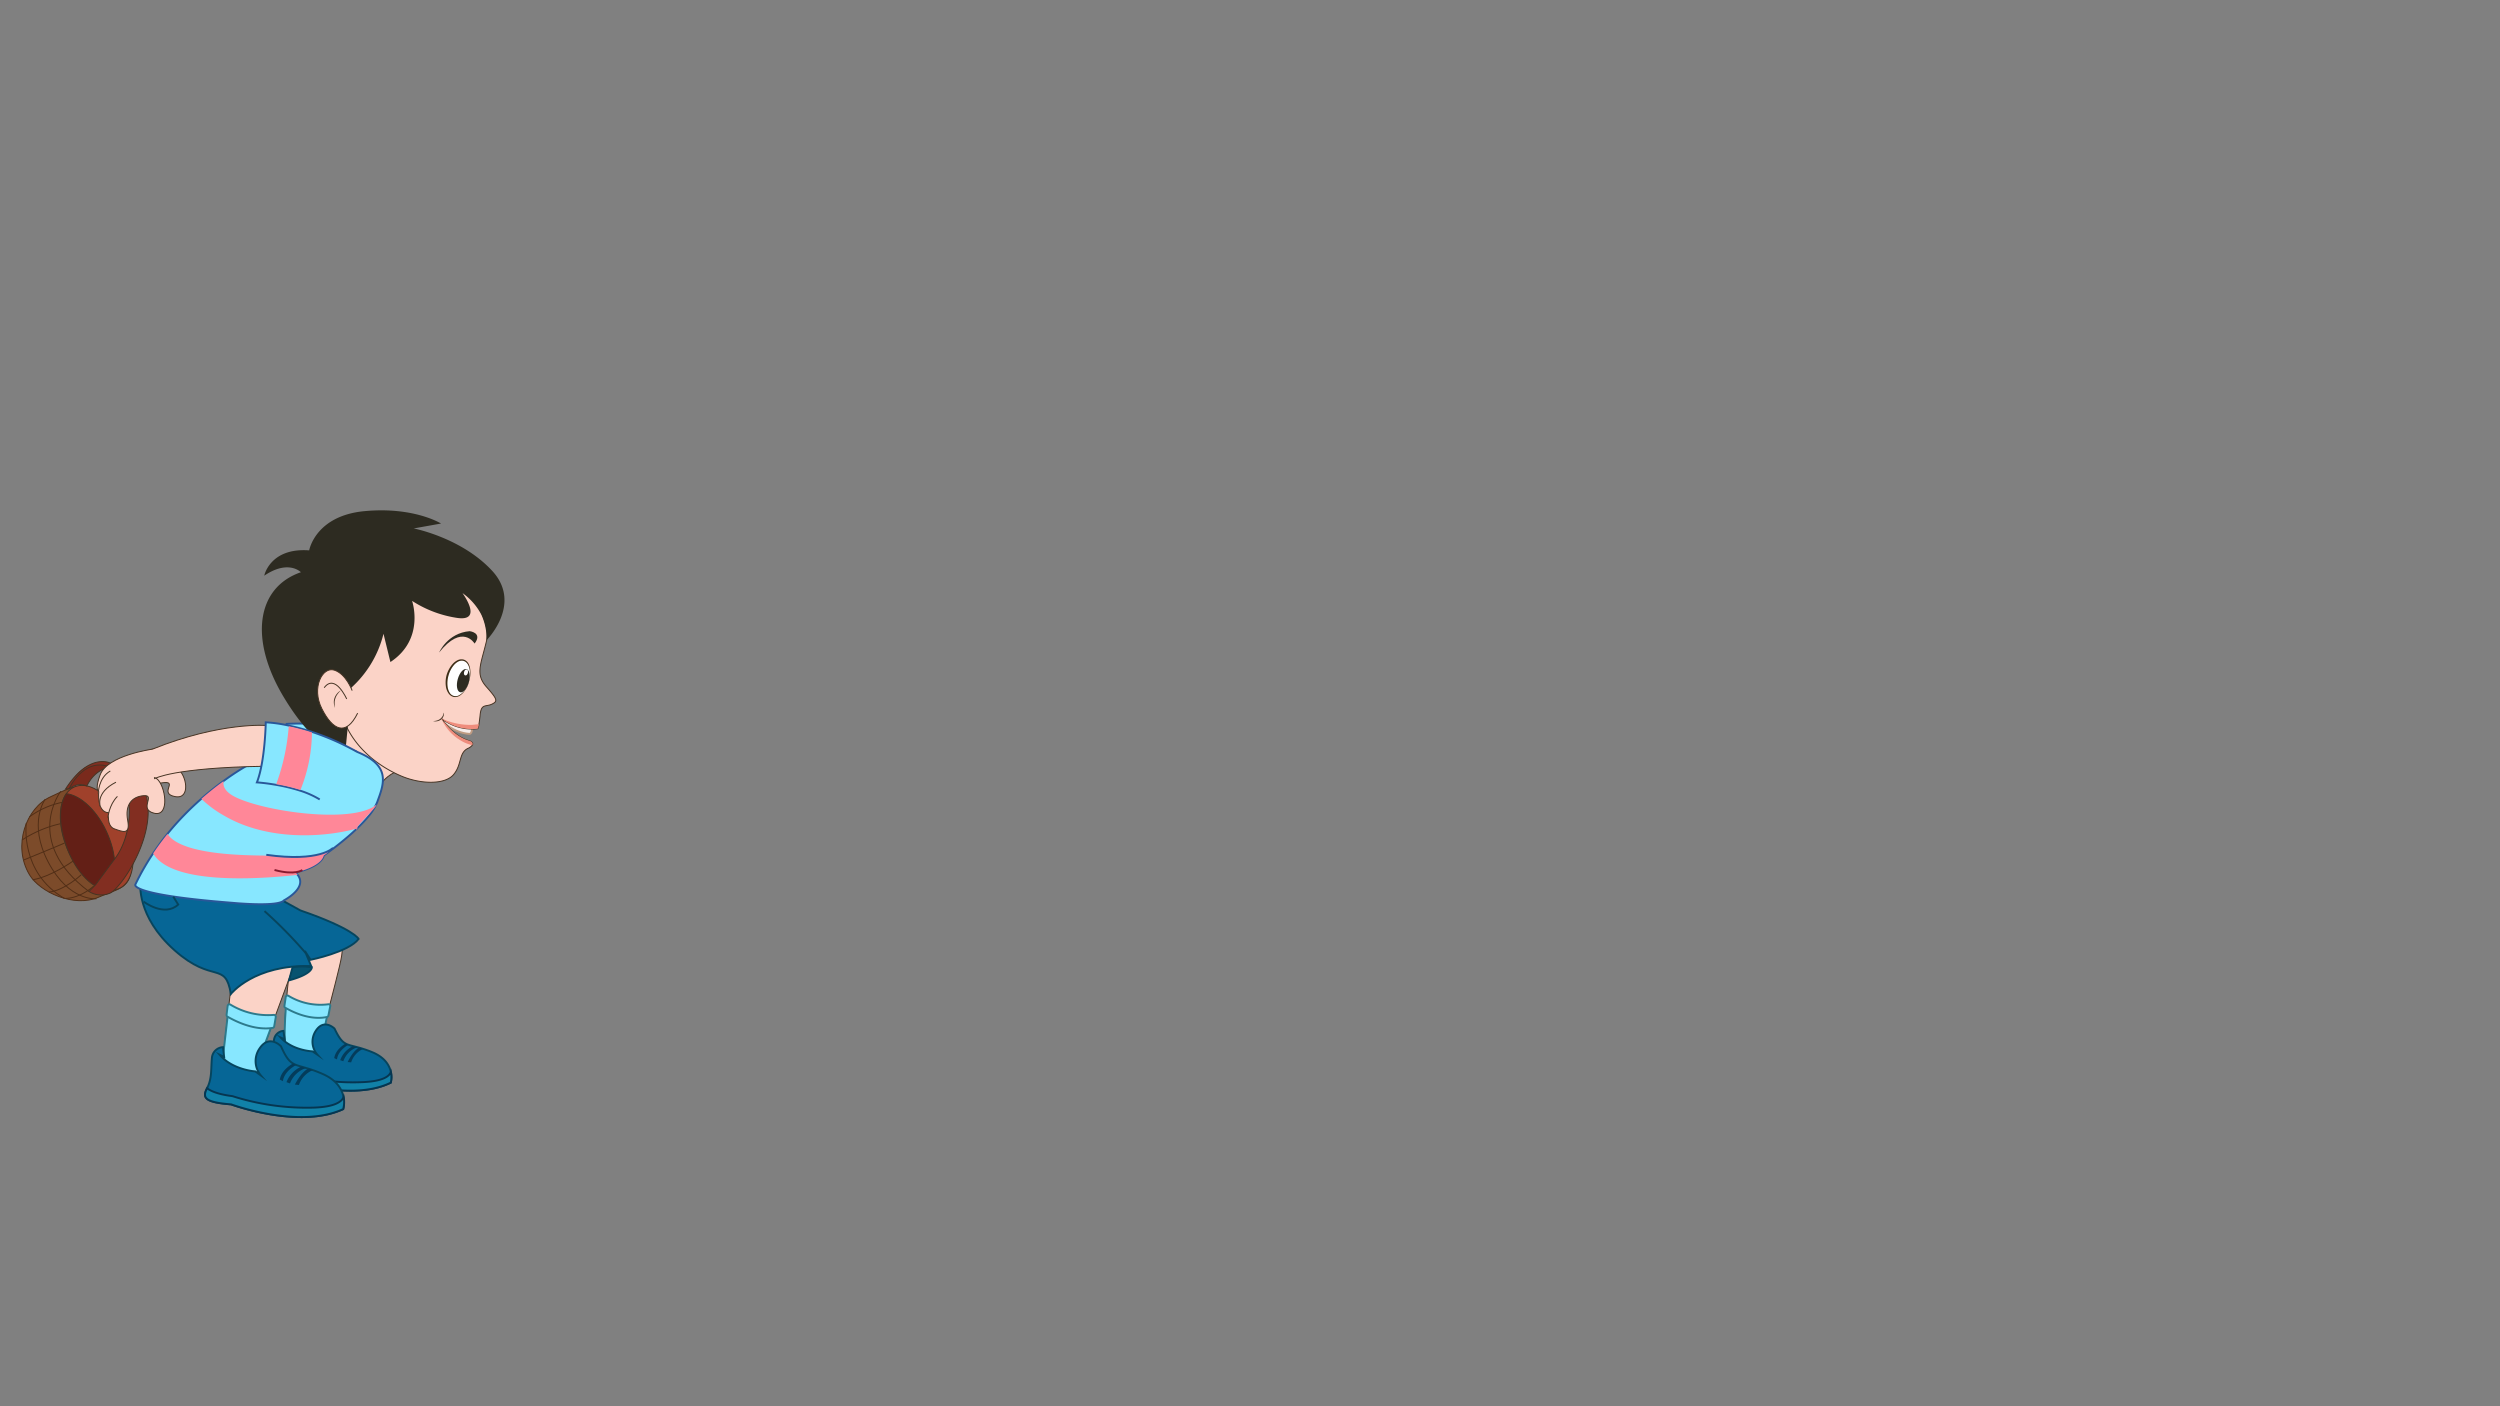 <svg id="Layer_1" data-name="Layer 1" xmlns="http://www.w3.org/2000/svg" viewBox="0 0 1280 720"><rect x="0" y="0" width="1280" height="720" fill="#808080" stroke="none"/><defs><style>.cls-1,.cls-8{fill:#fbd3c7;}.cls-1,.cls-15,.cls-16,.cls-17,.cls-18{stroke:#453323;}.cls-1,.cls-11,.cls-13,.cls-14,.cls-15,.cls-16,.cls-17,.cls-18,.cls-19,.cls-2,.cls-20,.cls-22,.cls-3,.cls-4{stroke-miterlimit:10;}.cls-1,.cls-14,.cls-15,.cls-16,.cls-17,.cls-18,.cls-19{stroke-width:0.5px;}.cls-2,.cls-3{fill:#87e7ff;}.cls-2{stroke:#295799;}.cls-3{stroke:#2d7a8c;}.cls-4{fill:#f7edeb;stroke:#bf9b82;}.cls-5{fill:#2d2b21;}.cls-6{fill:#fff;}.cls-7{fill:#3d2e17;}.cls-9{fill:#453323;}.cls-10{fill:#ef8d7d;}.cls-11{fill:#066696;}.cls-11,.cls-20{stroke:#06455e;}.cls-12,.cls-13{fill:#ff8798;}.cls-13{stroke:#871a2f;}.cls-14{fill:#7c4b2a;}.cls-14,.cls-19{stroke:#512e16;}.cls-15{fill:#a0412b;}.cls-16{fill:#631f16;}.cls-17{fill:#7a2a1c;}.cls-18{fill:#822e21;}.cls-19{fill:none;}.cls-20{fill:#075370;}.cls-21{fill:#043c5b;}.cls-22{fill:#1181a8;stroke:#063651;}</style></defs><path class="cls-1" d="M211.79,392.65s-12.95.65-18.13,11-20.73-17.81-20.73-17.81l6.15-31.09h21.7Z"/><path class="cls-1" d="M147.23,371.92s-23.56-1.55-58.53,9.72c0,0-23.07,2.53-26.72,10.49,0,0-2.91,5.83-.73,6.81,0,0-1.21,8.55,5.1,8.74,0,0-1.21,5.44,2.92,6.61s8.26,2.72,6.8-3.5,1.94-9.72,8.26-10.11-2.92,5.64,5.34,7.19,5.72-11.6,1.21-14.18c-1.7-1-1,0-1,0s9.47-4.47,56.1-5.05C146,388.64,148.93,382.22,147.23,371.92Z"/><path class="cls-1" d="M66,409.72A13.87,13.87,0,0,1,70.85,401"/><path class="cls-1" d="M62.1,405.15s-2.79-5.63,8-10"/><path class="cls-1" d="M61,399.91a10.77,10.77,0,0,1,6.19-9.33"/><path class="cls-2" d="M174.43,402.24c-12-6-32.22-7-32.22-7,4.21-8.55,4.53-24.61,4.53-24.61a156.82,156.82,0,0,1,28.81,1.29"/><path class="cls-1" d="M171.72,503.31c-1,3.91-2,7.93-3,11.68-2.44,9.33-4.54,17-4.54,17-5.1,9.47-18,3.89-18,3.89-.78-4.08-.47-12.23.18-20.55,1-12.49,2.73-25.36,2.73-25.36s24.77-12.62,25.74-7.77S175.12,489.71,171.72,503.31Z"/><path class="cls-1" d="M139.61,523.83l-6,16.32s2.6,7.77-8.41,7S114,542.58,114,542.58L116.81,518l1.4-12.2c4.53-18.94,33.19-13.92,33.19-13.92Z"/><path class="cls-3" d="M133.58,540.15s5.85,17.09-5.16,16.27S114,542.58,114,542.58L116.81,518c6.08,2.36,17,6.21,22.8,5.81Z"/><path class="cls-4" d="M226.24,369.11s5.8,6.09,14.06,6.64c0,0,1.47.34,1.47-3.76S224.37,363.68,226.24,369.11Z"/><path class="cls-1" d="M251.82,360.54c-3.1,1.47-5.46-.45-6,5.61-.22,2.15-.43,3.65-.61,4.69a8.08,8.08,0,0,1-.58,2.26,25.44,25.44,0,0,1-18.31-5l.34.52c.21.3.51.72.89,1.21,2.09,2.73,6.74,7.88,12.94,9.49,0,0,2.22.82,1.33,2.22a5.43,5.43,0,0,1-2.21,1.62c-4.88,2.36-3,8.27-7.39,13.45s-16.69,5-26.74.74-23.79-13.3-29.69-29.11S179,314.59,179,314.59l12.12-12,13.59-4,34.2,3.44s12.93,14.59,10.12,26.41-5.76,16.69,0,23.19S254.92,359.06,251.82,360.54Z"/><path class="cls-5" d="M158.3,281.79s3.1-17.73,28.37-20.09,39.15,6.35,39.15,6.35l-14,2.51s24.53,4.73,40.19,21.72-2.88,35.49-2.88,35.49a29.6,29.6,0,0,0-2.74-13.18,31.5,31.5,0,0,0-9.6-10.93s10.93,14.77-2.81,12.7a58.06,58.06,0,0,1-23-8.72s6.79,19.51-11.09,31.33l-3.54-14.48a55,55,0,0,1-18.91,29.69l1,14-1.77,18.32s-13.74-.15-31.47-29.7-13.89-56,8.86-63.82c0,0-6.35-6.65-18.76,1.77C135.25,294.79,138.21,280.31,158.3,281.79Z"/><ellipse class="cls-6" cx="234.83" cy="347.31" rx="9.39" ry="5.5" transform="translate(-162.65 480.67) rotate(-74.48)"/><path class="cls-7" d="M240.17,348.8a14.2,14.2,0,0,1-2.59,5.36,8.69,8.69,0,0,1-2.24,2.07,4.38,4.38,0,0,1-3.15.59,4.55,4.55,0,0,1-2.66-2,8.15,8.15,0,0,1-1.18-3,14.8,14.8,0,0,1,.32-6.25,15.07,15.07,0,0,1,3-5.52,8.44,8.44,0,0,1,2.56-2,4.61,4.61,0,0,1,3.29-.31,4.4,4.4,0,0,1,2.39,2.13,8.88,8.88,0,0,1,.86,2.93A14.32,14.32,0,0,1,240.17,348.8Zm-.09,0a14.15,14.15,0,0,0,.4-5.86,7.93,7.93,0,0,0-.95-2.77,3.9,3.9,0,0,0-2.21-1.8,3.94,3.94,0,0,0-2.81.41,7.93,7.93,0,0,0-2.23,1.89,13.93,13.93,0,0,0-2.65,5.23,14.12,14.12,0,0,0-.43,5.85,7.93,7.93,0,0,0,.94,2.76,3.52,3.52,0,0,0,5,1.4A7.77,7.77,0,0,0,237.4,354,14.07,14.07,0,0,0,240.08,348.77Z"/><ellipse class="cls-5" cx="237.2" cy="348.48" rx="6.15" ry="2.95" transform="translate(-162.03 483.81) rotate(-74.48)"/><ellipse class="cls-6" cx="238.57" cy="344.27" rx="1.57" ry="1" transform="translate(-156.97 482.05) rotate(-74.48)"/><path class="cls-5" d="M243,329.51s-6.21-10.49-18.18,4.58c0,0,4.29-10,15.66-10.93C240.44,323.16,247.24,323.9,243,329.51Z"/><path class="cls-1" d="M180.31,353.59s-3.1-8.57-9.16-10.49-11.82,9-6.35,19.8,12.26,14.48,18.32,2.22"/><path class="cls-1" d="M177.51,357.88s-5.91-13.3-11.53-5.76"/><path class="cls-8" d="M174.4,353.59a7.11,7.11,0,0,0-3,8.72"/><path class="cls-9" d="M174.41,353.61a12.09,12.09,0,0,0-.86.9,9.78,9.78,0,0,0-.75.95,7.11,7.11,0,0,0-1.06,2.09,6.6,6.6,0,0,0-.42,2.3,15.87,15.87,0,0,0,.15,2.45l-.05,0a9,9,0,0,1-.49-2.45,6.32,6.32,0,0,1,.34-2.48,7.34,7.34,0,0,1,3.12-3.82Z"/><path class="cls-8" d="M227.26,365s-.33,4.1-5.32,4.21"/><path class="cls-9" d="M227.28,365a3.46,3.46,0,0,1-.31,1.92,4.45,4.45,0,0,1-1.26,1.57,4.75,4.75,0,0,1-1.84.78,6.36,6.36,0,0,1-1,.09,7.4,7.4,0,0,1-1-.13v-.05l.92-.08a9,9,0,0,0,.9-.2,5.08,5.08,0,0,0,1.65-.81,4.69,4.69,0,0,0,1.82-3.1Z"/><path class="cls-10" d="M245.16,370.84a8.08,8.08,0,0,1-.58,2.26,25.44,25.44,0,0,1-18.31-5l.34.52a8.35,8.35,0,0,1-.64-.82,34.66,34.66,0,0,0,15.8,3.32c4.44-.44,3.33-.3,3.33-.3Z"/><path class="cls-10" d="M226.26,368.55s.12.28.37.76l-.37-.21Z"/><path class="cls-10" d="M241.77,381.52a18.65,18.65,0,0,1-5.42-2.11,24.2,24.2,0,0,1-9.72-10.1l.87.5c2.09,2.73,6.74,7.88,12.94,9.49C240.44,379.3,242.66,380.12,241.77,381.52Z"/><path class="cls-11" d="M71.9,451.91s-2.27,17.16,17.49,34.65,25.9,5.18,28.82,22.34c0,0,12-15.22,41.12-14.25l-1.47-3.54-1.77-4.23,2.92,4.53s19.43-3.88,24.61-10.68c0,0-2.59-5.18-29.79-14.58L134.4,455.47Z"/><path class="cls-11" d="M156.42,487.85a229.75,229.75,0,0,0-21-21.37"/><path class="cls-2" d="M195.26,404.36c-.56,2.09-1.36,4.23-2.17,6.42A27.11,27.11,0,0,1,188.6,418c-.41.5-.85,1-1.29,1.51-5.47,6.2-13.14,12.3-17.69,15.7l-1.46,1.08c-1.46,1.07-2.36,1.68-2.36,1.68-1.61,6.16-14.57,8.75-14.57,8.75a8.37,8.37,0,0,1,1.18,1.22,6.05,6.05,0,0,1,1,1.79c2.2,6-8,11.24-8,11.24-2.92,3.56-26.23,1.29-26.23,1.29-53.76-4.21-49.87-9.39-49.87-9.39q2.23-4.69,4.76-9,2.07-3.57,4.31-6.91T83,430.44c.9-1.19,1.81-2.36,2.73-3.49,2.82-3.49,5.73-6.72,8.64-9.71s5.85-5.76,8.72-8.27c3.1-2.72,6.14-5.16,9-7.34l2.38-1.76a126.64,126.64,0,0,1,19.25-11.75S146.7,374.51,173.9,382C195.84,388,197.61,395.66,195.26,404.36Z"/><path class="cls-12" d="M192.81,411.93c-.56,2.09-9.5,10.14-10.31,12.34s2-2.48,0,0c-.41.5.45-.51,0,0-17.36,4.69-45.9,6.24-67.94-6.76A55.88,55.88,0,0,1,103.1,409c3.1-2.72,6.14-5.16,9-7.34l2.38-1.76c-.47,2.67.8,5.5,5.64,8C134.84,415.48,180.73,422.11,192.81,411.93Z"/><path class="cls-12" d="M168.16,436.3c-1.46,1.07-2.36,1.68-2.36,1.68-1.61,6.16-14.57,8.75-14.57,8.75a8.37,8.37,0,0,1,1.18,1.22c-23,2.5-64.76,4.66-74-11q2.25-3.37,4.63-6.49c.9-1.19,1.81-2.36,2.73-3.49,2.86,4.57,12.25,9.75,39.47,10.84C144.1,438.54,158.07,437.68,168.16,436.3Z"/><path class="cls-2" d="M170.5,434.1s-6.64,7.44-34.16,3.56"/><path class="cls-13" d="M154.8,445.43s-3.56,2.91-14.25,0"/><path class="cls-14" d="M63.35,425.4c9.15,30,0,28.24-12.69,33.89s-30.25-2.53-35.56-11.43c-8.84-14.79-1.76-34.33,11-40,4-1.76,11.24-5.8,15.9-5.22C52.21,403.94,59.93,414.16,63.35,425.4Z"/><path class="cls-15" d="M60.38,455.16a10.08,10.08,0,0,1-4.65.47c-7.63-.9-16.42-9.33-21.36-21.27-4.63-11.18-4.53-22.17-.39-28a9.78,9.78,0,0,1,4.7-3.66c8.38-3,20,6.32,26,20.8S68.75,452.17,60.38,455.16Z"/><path class="cls-16" d="M55.73,455.63c-7.76.2-16.52-8.52-21.36-21.27-4.3-11.31-4.53-22.17-.39-28,7.63.89,16.42,9.32,21.36,21.27C60,438.83,59.88,449.82,55.73,455.63Z"/><path class="cls-17" d="M60.73,392.32S50,391,44.46,402.44h0a8.21,8.21,0,0,0-7.17.25l-1.82,1S41.3,385.28,60.73,392.32Z"/><path class="cls-18" d="M35.47,403.66s7-15.22,19.67-11.34,15.55,32.79,2.92,48.33L49,452.92l-3.44,3.52a11.61,11.61,0,0,0,10.85.81c5.83-2.67,25.74-31.9,17.48-52.78L68,394l-11.57-3.31s-10.77-5.59-22.91,13.35Z"/><path class="cls-1" d="M136.5,371.44S112.94,369.5,78,383.58c0,0-23.07,3.16-26.71,13.12,0,0-2.92,7.28-.73,8.5,0,0-1.22,10.68,5.1,10.93,0,0-1.22,6.8,2.91,8.25s8.26,3.4,6.8-4.37,2-12.14,8.26-12.63-2.91,7.05,5.34,9,5.73-14.51,1.22-17.73c-1.7-1.22-1,0-1,0s9.47-5.59,56.1-6.32C135.29,392.32,138.2,384.31,136.5,371.44Z"/><path class="cls-1" d="M55.26,418.68s.49-6.56,4.86-10.93"/><path class="cls-1" d="M51.38,413s-2.79-7.05,8-12.51"/><path class="cls-1" d="M50.29,406.41s0-8.14,6.19-11.66"/><path class="cls-14" d="M33,431.67s-12.3,5.18-20.72,8.58"/><path class="cls-14" d="M30.78,421.79a59.36,59.36,0,0,0-19.43,8.26"/><path class="cls-14" d="M31.91,410.78a42.78,42.78,0,0,0-16.84,7.45"/><path class="cls-14" d="M37.58,440.74s-11.18,8.09-20.89,9.71"/><path class="cls-14" d="M47.94,453.69s-6.32,6-14.25,6.31"/><path class="cls-14" d="M41.62,447.86S32.88,456,25,456.76"/><path class="cls-19" d="M31.1,405.12s-19.59,25.74,14.41,51.32"/><path class="cls-19" d="M23.17,409.16s-9.07,12.15,1.61,32.38,24.61,18.62,24.61,18.62"/><path class="cls-19" d="M13.45,421.47S10.05,446.73,33,460"/><path class="cls-2" d="M163.7,409.32a47,47,0,0,0-10-4.49,90.55,90.55,0,0,0-12.4-3c-5.64-1-9.77-1.24-9.77-1.24,4.21-10.68,4.54-30.76,4.54-30.76a69.85,69.85,0,0,1,11.65,1.65,113.06,113.06,0,0,1,11.88,3.21,132,132,0,0,1,23.1,10.19"/><path class="cls-12" d="M159.72,375a79.84,79.84,0,0,1-5.9,29.47,91.34,91.34,0,0,0-12.41-2.94,109.74,109.74,0,0,0,6.43-29.67A113.42,113.42,0,0,1,159.72,375Z"/><path class="cls-20" d="M159.65,495.3s.33,3.4-11.65,6.64l1.78-6.64A27.55,27.55,0,0,1,159.65,495.3Z"/><path class="cls-3" d="M168.73,515c-2.44,9.33-4.82,24.2-4.82,24.2-5.1,9.47-17.69-3.33-17.69-3.33-.78-4.08-.47-12.23.18-20.55C148.74,515.64,156.54,516.49,168.73,515Z"/><path class="cls-3" d="M139.66,526.27c-3.83.65-11.84.73-23.17-5.72a1,1,0,0,1-.49-.93c.18-1.52.36-3.07.55-4.61a.92.92,0,0,1,1.42-.65,37.13,37.13,0,0,0,22.23,5.27,1,1,0,0,1,1,1.1l-.82,4.8A.93.93,0,0,1,139.66,526.27Z"/><path class="cls-3" d="M167.42,520.7c-3.59.78-11.06,1.16-21.38-4.75a.87.87,0,0,1-.42-.9c.22-1.5.45-3,.67-4.54a.9.9,0,0,1,1.35-.68,31.6,31.6,0,0,0,20.53,4.35.84.84,0,0,1,.92,1l-.94,4.74A1,1,0,0,1,167.42,520.7Z"/><path class="cls-11" d="M73.5,461.62s10.64,8.11,17.74,1.52l-2.53-4.06"/><path class="cls-11" d="M200.09,554.31c-19.57,9.71-50.62-.81-50.62-.81-12.2-.64-13.08-2.71-11.05-7a.47.47,0,0,1,.05-.1c2.1-4.37,1.46-8.9,1.78-13.59a5.29,5.29,0,0,1,4.85-5l.65,4.36-2.11-1a19.06,19.06,0,0,0,1.65,1.6C151.45,538,160,538.3,160,538.3l2.58,1.77a10,10,0,0,1-1-12.12c4.21-6.8,9.7-1.3,9.7-1.3,2.22,4.64,3.7,6.56,5.67,7.63a8.14,8.14,0,0,0,1.44.63c.71.25,1.49.46,2.39.69.66.17,1.39.35,2.19.57l.91.24c.65.18,1.35.39,2.11.63,1.29.41,2.73.92,4.38,1.59,6.66,2.69,9,6.84,9.74,10.2A12.25,12.25,0,0,1,200.09,554.31Z"/><path class="cls-21" d="M178.41,534.91c-5.9,3.47-5.84,7.52-5.84,7.52l-1.45-.68c.6-3.74,3.75-6.21,5.85-7.47A8.14,8.14,0,0,0,178.41,534.91Z"/><path class="cls-21" d="M183,536.17a11.71,11.71,0,0,0-7.22,7.18l-1.6-.53a12.61,12.61,0,0,1,6.63-7.22C181.46,535.77,182.19,536,183,536.17Z"/><path class="cls-21" d="M186,537a11.36,11.36,0,0,0-6.2,6.92l-1.82-.15c2.24-4.52,4.31-6.54,5.91-7.4C184.55,536.59,185.25,536.8,186,537Z"/><path class="cls-22" d="M200.09,554.31c-19.57,9.71-50.62-.81-50.62-.81-12.2-.64-13.08-2.71-11.05-7,1.54,1.17,4.78,2.6,11.53,3.29a110.24,110.24,0,0,0,36.8,4.21c9.22-.55,12.52-2.84,13.38-5.16A12.25,12.25,0,0,1,200.09,554.31Z"/><path class="cls-11" d="M175.73,567.86c-22.49,10.43-57.39-2.42-57.39-2.42-13.81-1.09-14.76-3.47-12.32-8.28l.06-.12c2.51-4.89,1.91-10,2.42-15.35a6,6,0,0,1,5.65-5.55l.61,5L112.4,540a19.93,19.93,0,0,0,1.81,1.86c6.83,6.14,16.51,6.7,16.51,6.7l2.87,2.09a11.32,11.32,0,0,1-.73-13.78c5-7.58,11-1.18,11-1.18,2.38,5.33,4,7.55,6.2,8.82a10.52,10.52,0,0,0,1.62.76c.79.3,1.68.57,2.69.85.74.22,1.56.44,2.46.71l1,.3c.74.22,1.53.48,2.38.77,1.45.51,3.07,1.13,4.92,1.94,7.47,3.25,10,8,10.74,11.85A13.94,13.94,0,0,1,175.73,567.86Z"/><path class="cls-21" d="M151.72,545.22c-6.79,3.75-6.85,8.35-6.85,8.35l-1.63-.82c.79-4.22,4.44-6.93,6.86-8.29A10.52,10.52,0,0,0,151.72,545.22Z"/><path class="cls-21" d="M156.87,546.78a13.27,13.27,0,0,0-8.4,7.93l-1.8-.65a14.32,14.32,0,0,1,7.74-8C155.15,546.29,156,546.51,156.87,546.78Z"/><path class="cls-21" d="M160.27,547.85a12.88,12.88,0,0,0-7.23,7.67l-2.07-.23c2.68-5.06,5.09-7.29,6.92-8.21C158.63,547.3,159.42,547.56,160.27,547.85Z"/><path class="cls-22" d="M175.73,567.86c-22.49,10.43-57.39-2.42-57.39-2.42-13.81-1.09-14.76-3.47-12.32-8.28,1.71,1.37,5.34,3.09,13,4.07a125.06,125.06,0,0,0,41.61,5.87c10.47-.35,14.28-2.85,15.32-5.46A13.94,13.94,0,0,1,175.73,567.86Z"/></svg>